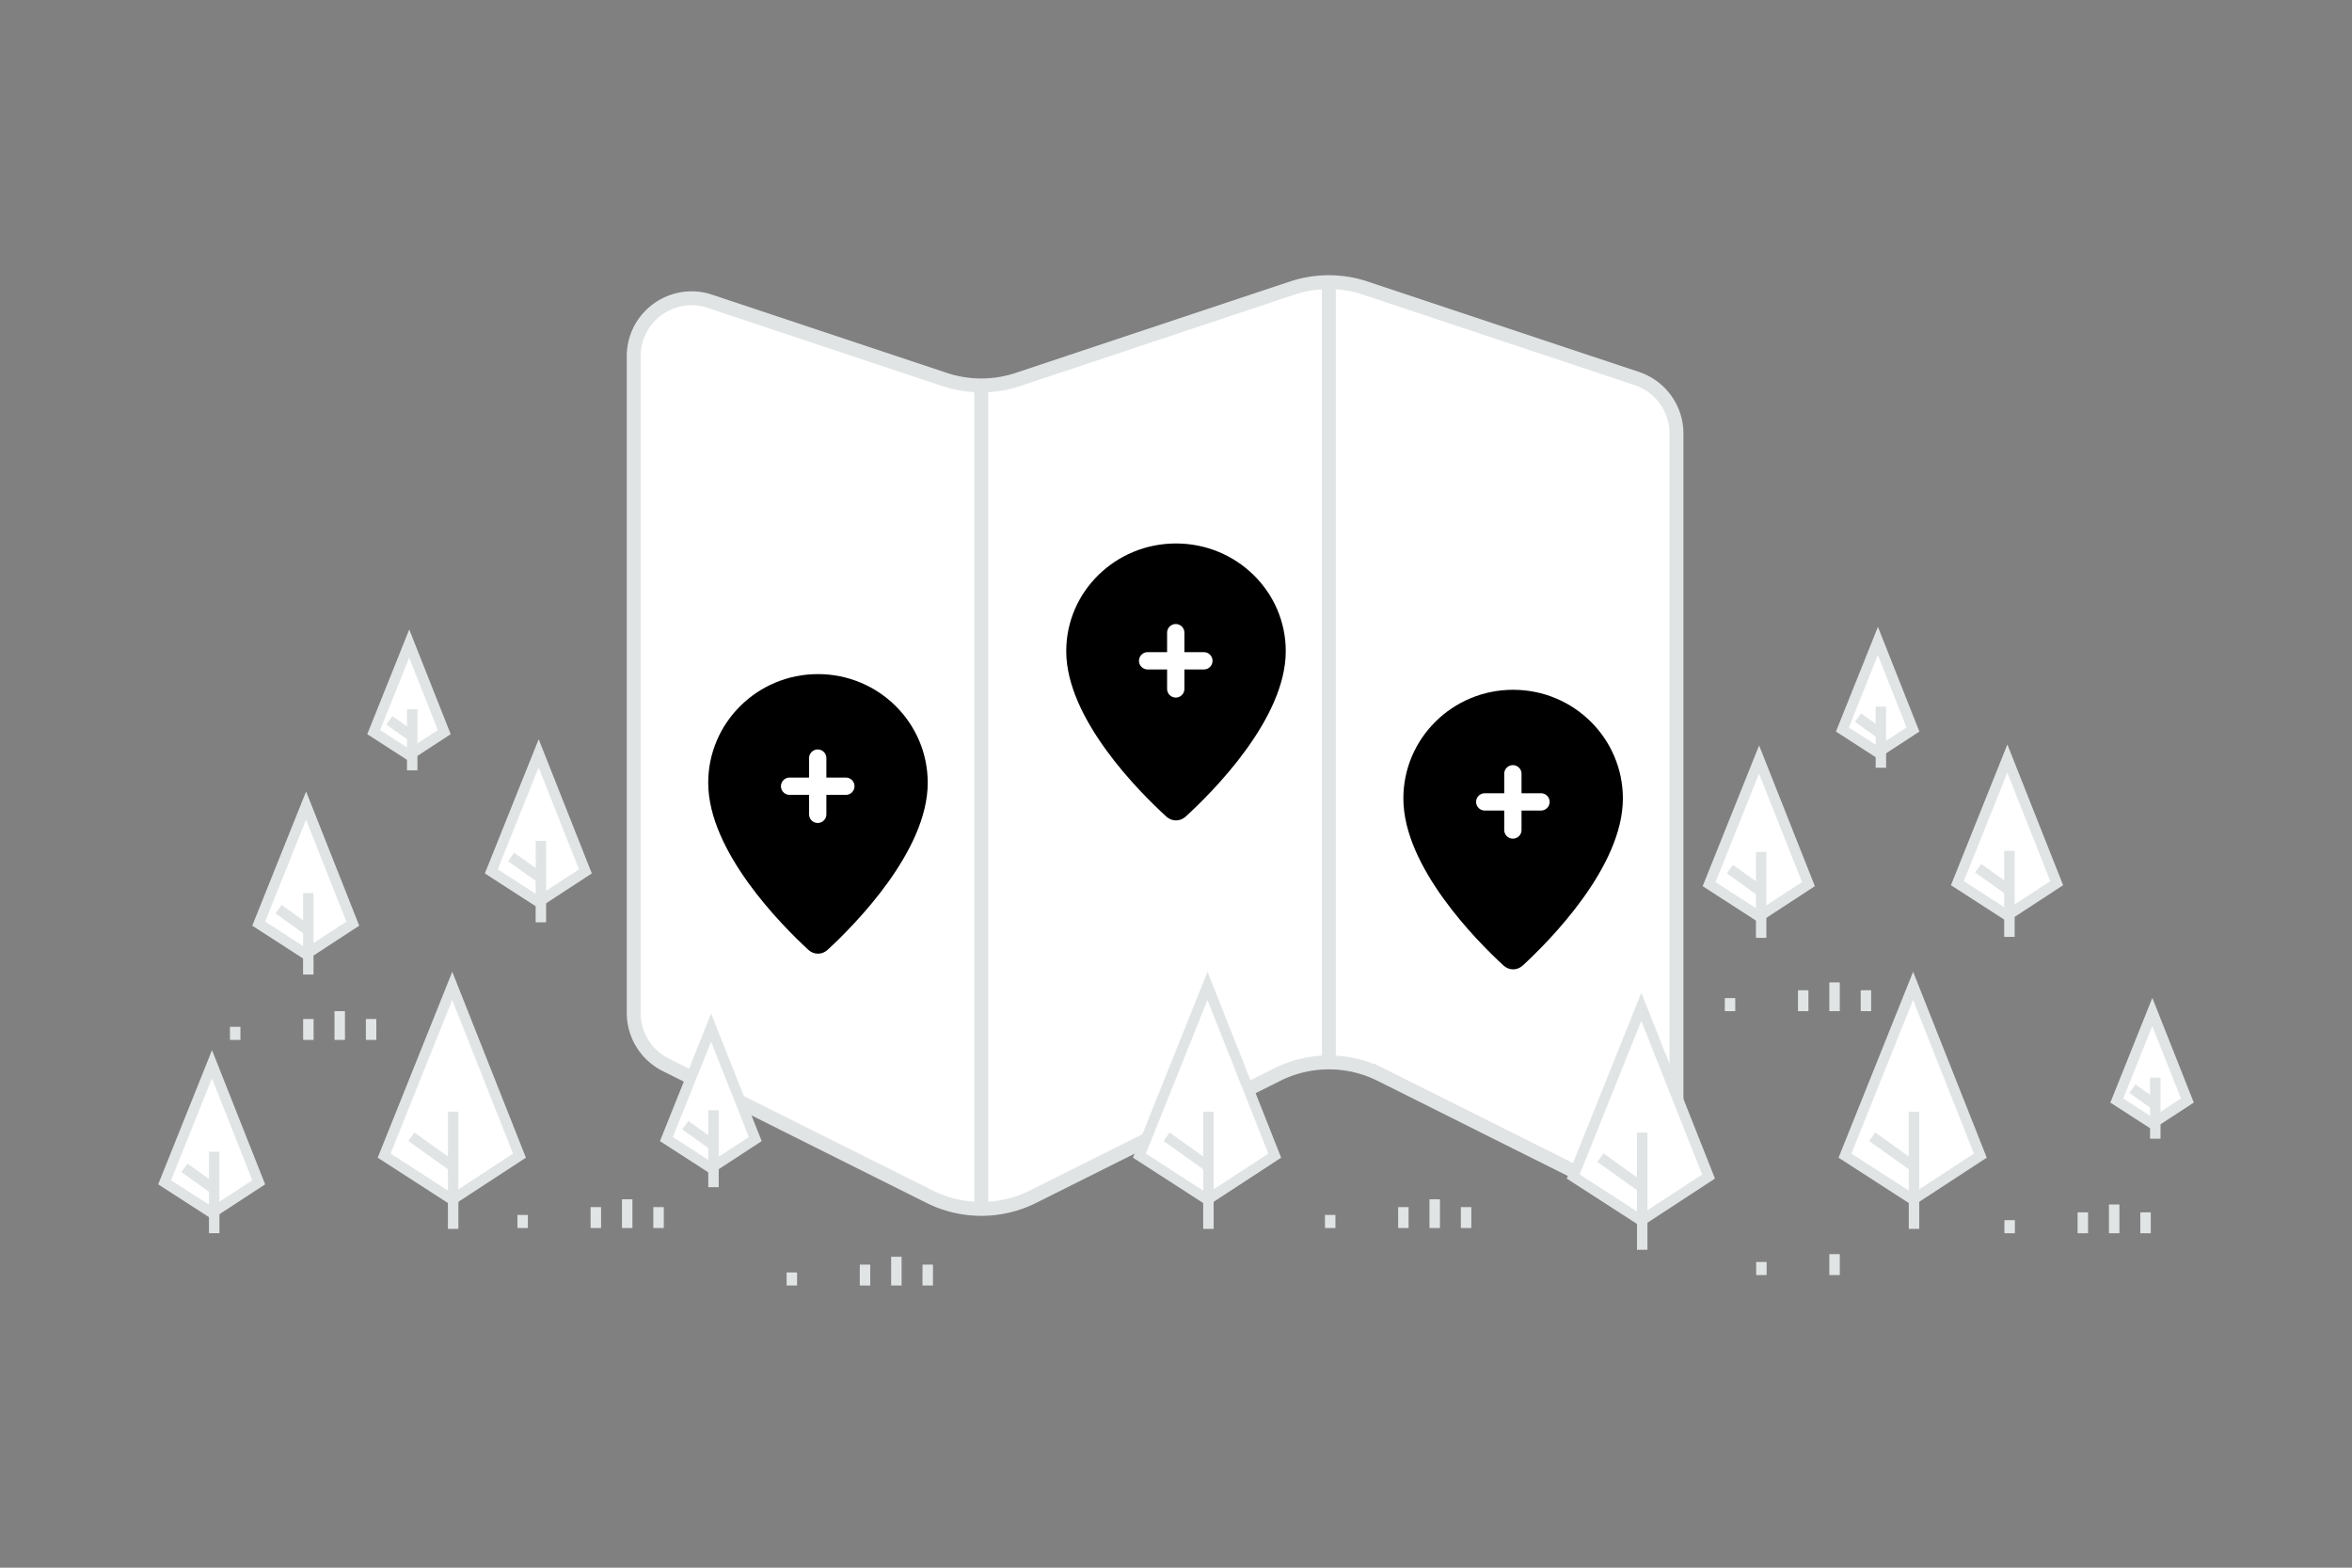 <svg width="900" height="600" viewBox="0 0 900 600" fill="none" xmlns="http://www.w3.org/2000/svg"><rect x="0" y="0" width="900" height="600" fill="#808080" stroke="none"/><path fill="transparent" d="M0 0h900v600H0z"/><path fill-rule="evenodd" clip-rule="evenodd" d="m522.509 110.28 103.829 34.603a22.146 22.146 0 0 1 15.162 21.036V432.03c0 16.469-17.334 27.198-32.075 19.817l-81.086-40.543a44.273 44.273 0 0 0-39.656 0l-93.344 46.683a44.273 44.273 0 0 1-39.656 0l-100.925-50.452a22.191 22.191 0 0 1-12.258-19.839V136.348c0-15.139 14.829-25.824 29.171-21.036l89.797 29.925a44.29 44.29 0 0 0 28.041 0l104.959-34.979a44.456 44.456 0 0 1 28.041.022z" fill="#fff" stroke="#E1E4E5" stroke-width="5.32"/><path fill-rule="evenodd" clip-rule="evenodd" d="M508.5 108.217v298.585-298.585z" fill="#fff"/><path d="M508.5 108.217v298.585" stroke="#E1E4E5" stroke-width="5.32"/><path fill-rule="evenodd" clip-rule="evenodd" d="M375.5 147.452v315.21-315.21z" fill="#fff"/><path d="M375.5 147.452v315.21" stroke="#E1E4E5" stroke-width="5.32"/><path fill-rule="evenodd" clip-rule="evenodd" d="M537 305.609c0 26.22 28.078 54.485 38.321 63.924 2.122 1.956 5.241 1.956 7.364 0C592.922 360.094 621 331.829 621 305.609c0-22.98-18.805-41.609-42-41.609s-42 18.629-42 41.609z" fill="#000"/><path d="M578.906 296.145v21.522m10.761-10.761h-21.522" stroke="#fff" stroke-width="6.622" stroke-linecap="round" stroke-linejoin="round"/><path fill-rule="evenodd" clip-rule="evenodd" d="M271 299.609c0 26.22 28.078 54.485 38.321 63.924 2.122 1.956 5.241 1.956 7.364 0C326.922 354.094 355 325.829 355 299.609c0-22.98-18.805-41.609-42-41.609s-42 18.629-42 41.609z" fill="#000"/><path d="M312.906 290.145v21.522m10.761-10.761h-21.522" stroke="#fff" stroke-width="6.622" stroke-linecap="round" stroke-linejoin="round"/><path fill-rule="evenodd" clip-rule="evenodd" d="M408 249.221c0 25.974 28.078 53.975 38.321 63.326 2.122 1.937 5.241 1.937 7.364 0C463.922 303.196 492 275.195 492 249.221 492 226.455 473.195 208 450 208s-42 18.455-42 41.221z" fill="#000"/><path d="M449.906 242.145v21.522m10.761-10.761h-21.522" stroke="#fff" stroke-width="6.622" stroke-linecap="round" stroke-linejoin="round"/><path d="m147 442.296 26.053 16.819 25.724-16.819-25.724-64.968L147 442.296z" fill="#fff" stroke="#E1E4E5" stroke-width="4"/><path stroke="#E1E4E5" stroke-width="4" d="M173.404 425.477v44.851m-16.007-35.266 16.163 11.547"/><path d="M255 435.955 272.108 447 289 435.955l-16.892-42.662L255 435.955z" fill="#fff" stroke="#E1E4E5" stroke-width="4"/><path stroke="#E1E4E5" stroke-width="4" d="M273.026 424.911v29.452m-10.8-23.717 10.614 7.583"/><path d="m436 442.296 26.053 16.819 25.724-16.819-25.724-64.968L436 442.296z" fill="#fff" stroke="#E1E4E5" stroke-width="4"/><path stroke="#E1E4E5" stroke-width="4" d="M462.404 425.477v44.851m-16.007-35.266 16.163 11.547"/><path d="m602 450.296 26.053 16.819 25.724-16.819-25.724-64.968L602 450.296z" fill="#fff" stroke="#E1E4E5" stroke-width="4"/><path stroke="#E1E4E5" stroke-width="4" d="M628.404 433.477v44.851m-16.007-35.266 16.163 11.547"/><path d="m706 442.296 26.053 16.819 25.724-16.819-25.724-64.968L706 442.296z" fill="#fff" stroke="#E1E4E5" stroke-width="4"/><path stroke="#E1E4E5" stroke-width="4" d="M732.404 425.477v44.851m-16.007-35.266 16.163 11.547"/><path d="m654 338.382 19.121 12.344L692 338.382 673.121 290.7 654 338.382z" fill="#fff" stroke="#E1E4E5" stroke-width="4"/><path stroke="#E1E4E5" stroke-width="4" d="M673.911 326.038v32.917M661.94 332.64l11.862 8.474"/><path d="m749 338.009 19.121 12.344L787 338.009l-18.879-47.681L749 338.009z" fill="#fff" stroke="#E1E4E5" stroke-width="4"/><path stroke="#E1E4E5" stroke-width="4" d="M768.911 325.666v32.917m-11.971-26.315 11.862 8.474"/><path d="m705 279.207 13.586 8.771L732 279.207l-13.414-33.879L705 279.207z" fill="#fff" stroke="#E1E4E5" stroke-width="4"/><path stroke="#E1E4E5" stroke-width="4" d="M719.726 270.436v23.389m-8.748-19.169 8.429 6.021"/><path d="m143 280.207 13.586 8.771L170 280.207l-13.414-33.879L143 280.207z" fill="#fff" stroke="#E1E4E5" stroke-width="4"/><path stroke="#E1E4E5" stroke-width="4" d="M157.726 271.436v23.389m-8.748-19.169 8.429 6.021"/><path d="m810 421.207 13.586 8.771L837 421.207l-13.414-33.879L810 421.207z" fill="#fff" stroke="#E1E4E5" stroke-width="4"/><path stroke="#E1E4E5" stroke-width="4" d="M824.726 412.436v23.389m-8.748-19.169 8.429 6.021"/><path d="m188 333.5 18.115 11.694L224 333.5l-17.885-45.172L188 333.5z" fill="#fff" stroke="#E1E4E5" stroke-width="4"/><path stroke="#E1E4E5" stroke-width="4" d="M206.968 321.806v31.184m-11.385-25.015 11.238 8.028"/><path d="m63 452.5 18.115 11.694L99 452.5l-17.885-45.172L63 452.5z" fill="#fff" stroke="#E1E4E5" stroke-width="4"/><path stroke="#E1E4E5" stroke-width="4" d="M81.968 440.806v31.184m-11.385-25.015 11.239 8.028"/><path d="m99 353.5 18.115 11.694L135 353.5l-17.885-45.172L99 353.5z" fill="#fff" stroke="#E1E4E5" stroke-width="4"/><path stroke="#E1E4E5" stroke-width="4" d="M117.968 341.806v31.184m-11.385-25.015 11.238 8.028"/><path fill-rule="evenodd" clip-rule="evenodd" d="M549 470v-11 11z" fill="#fff"/><path d="M549 470v-11" stroke="#E1E4E5" stroke-width="4"/><path fill-rule="evenodd" clip-rule="evenodd" d="M240 470v-11 11z" fill="#fff"/><path d="M240 470v-11" stroke="#E1E4E5" stroke-width="4"/><path fill-rule="evenodd" clip-rule="evenodd" d="M343 492v-11 11z" fill="#fff"/><path d="M343 492v-11" stroke="#E1E4E5" stroke-width="4"/><path fill-rule="evenodd" clip-rule="evenodd" d="M809 472v-11 11z" fill="#fff"/><path d="M809 472v-11" stroke="#E1E4E5" stroke-width="4"/><path fill-rule="evenodd" clip-rule="evenodd" d="M130 398v-11 11z" fill="#fff"/><path d="M130 398v-11" stroke="#E1E4E5" stroke-width="4"/><path fill-rule="evenodd" clip-rule="evenodd" d="M702 387v-11 11z" fill="#fff"/><path d="M702 387v-11" stroke="#E1E4E5" stroke-width="4"/><path fill-rule="evenodd" clip-rule="evenodd" d="M537 470v-8 8z" fill="#fff"/><path d="M537 470v-8" stroke="#E1E4E5" stroke-width="4"/><path fill-rule="evenodd" clip-rule="evenodd" d="M228 470v-8 8z" fill="#fff"/><path d="M228 470v-8" stroke="#E1E4E5" stroke-width="4"/><path fill-rule="evenodd" clip-rule="evenodd" d="M331 492v-8 8z" fill="#fff"/><path d="M331 492v-8" stroke="#E1E4E5" stroke-width="4"/><path fill-rule="evenodd" clip-rule="evenodd" d="M702 488v-8 8z" fill="#fff"/><path d="M702 488v-8" stroke="#E1E4E5" stroke-width="4"/><path fill-rule="evenodd" clip-rule="evenodd" d="M797 472v-8 8z" fill="#fff"/><path d="M797 472v-8" stroke="#E1E4E5" stroke-width="4"/><path fill-rule="evenodd" clip-rule="evenodd" d="M118 398v-8 8z" fill="#fff"/><path d="M118 398v-8" stroke="#E1E4E5" stroke-width="4"/><path fill-rule="evenodd" clip-rule="evenodd" d="M690 387v-8 8z" fill="#fff"/><path d="M690 387v-8" stroke="#E1E4E5" stroke-width="4"/><path fill-rule="evenodd" clip-rule="evenodd" d="M509 470v-5 5z" fill="#fff"/><path d="M509 470v-5" stroke="#E1E4E5" stroke-width="4"/><path fill-rule="evenodd" clip-rule="evenodd" d="M200 470v-5 5z" fill="#fff"/><path d="M200 470v-5" stroke="#E1E4E5" stroke-width="4"/><path fill-rule="evenodd" clip-rule="evenodd" d="M303 492v-5 5z" fill="#fff"/><path d="M303 492v-5" stroke="#E1E4E5" stroke-width="4"/><path fill-rule="evenodd" clip-rule="evenodd" d="M674 488v-5 5z" fill="#fff"/><path d="M674 488v-5" stroke="#E1E4E5" stroke-width="4"/><path fill-rule="evenodd" clip-rule="evenodd" d="M769 472v-5 5z" fill="#fff"/><path d="M769 472v-5" stroke="#E1E4E5" stroke-width="4"/><path fill-rule="evenodd" clip-rule="evenodd" d="M90 398v-5 5z" fill="#fff"/><path d="M90 398v-5" stroke="#E1E4E5" stroke-width="4"/><path fill-rule="evenodd" clip-rule="evenodd" d="M662 387v-5 5z" fill="#fff"/><path d="M662 387v-5" stroke="#E1E4E5" stroke-width="4"/><path fill-rule="evenodd" clip-rule="evenodd" d="M561 470v-8 8z" fill="#fff"/><path d="M561 470v-8" stroke="#E1E4E5" stroke-width="4"/><path fill-rule="evenodd" clip-rule="evenodd" d="M252 470v-8 8z" fill="#fff"/><path d="M252 470v-8" stroke="#E1E4E5" stroke-width="4"/><path fill-rule="evenodd" clip-rule="evenodd" d="M355 492v-8 8z" fill="#fff"/><path d="M355 492v-8" stroke="#E1E4E5" stroke-width="4"/><path fill-rule="evenodd" clip-rule="evenodd" d="M821 472v-8 8z" fill="#fff"/><path d="M821 472v-8" stroke="#E1E4E5" stroke-width="4"/><path fill-rule="evenodd" clip-rule="evenodd" d="M142 398v-8 8z" fill="#fff"/><path d="M142 398v-8" stroke="#E1E4E5" stroke-width="4"/><path fill-rule="evenodd" clip-rule="evenodd" d="M714 387v-8 8z" fill="#fff"/><path d="M714 387v-8" stroke="#E1E4E5" stroke-width="4"/></svg>